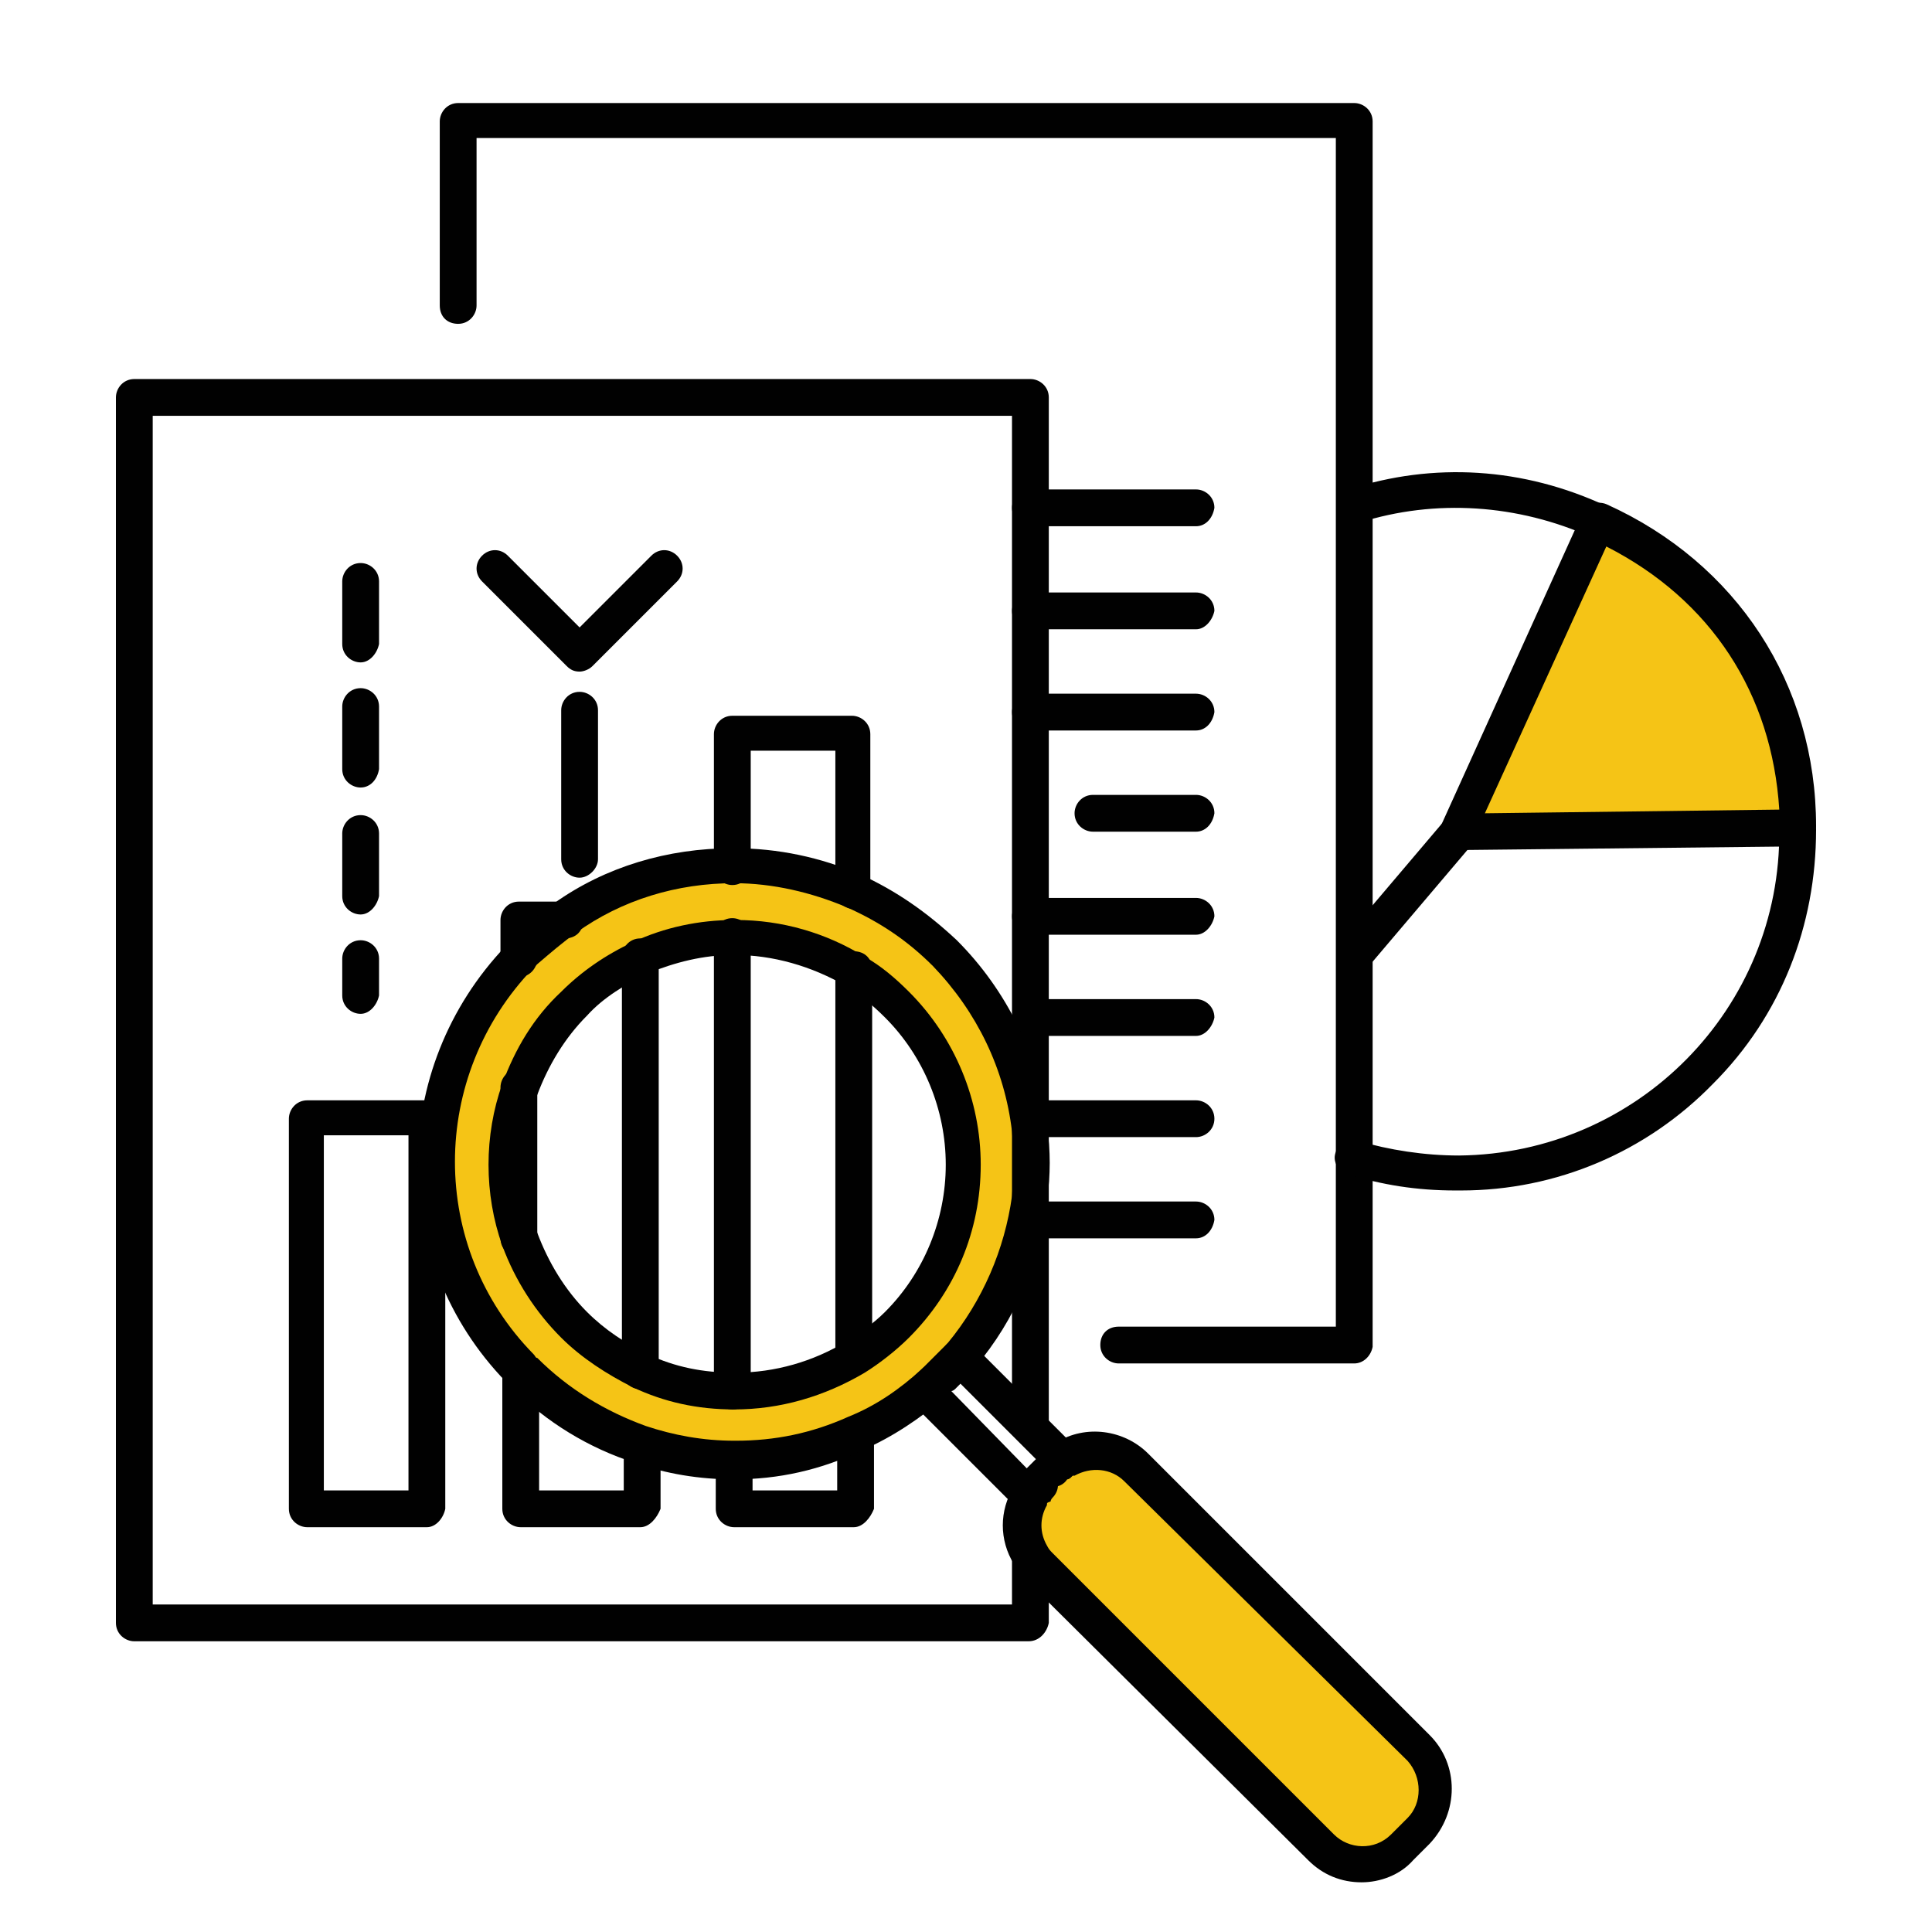 <?xml version="1.0" encoding="utf-8"?>
<!-- Generator: Adobe Illustrator 16.0.0, SVG Export Plug-In . SVG Version: 6.00 Build 0)  -->
<!DOCTYPE svg PUBLIC "-//W3C//DTD SVG 1.1//EN" "http://www.w3.org/Graphics/SVG/1.1/DTD/svg11.dtd">
<svg version="1.1" id="Layer_1" xmlns="http://www.w3.org/2000/svg" xmlns:xlink="http://www.w3.org/1999/xlink" x="0px" y="0px"
	 width="105px" height="105px" viewBox="0 0 105 105" style="enable-background:new 0 0 105 105;" xml:space="preserve">
<style type="text/css">
<![CDATA[
	.st0{fill:#F5C416;}
	.st1{fill:#010101;}
]]>
</style>
<g>
	<g>
		<path class="st0" d="M97.7,45l-18.5,0.2l7.6-16.9C93.6,31.4,97.6,37.6,97.7,45z"/>
	</g>
	<g>
		<path class="st0" d="M77.1,95.1c1.2,1.2,1.2,3.2,0,4.5l-0.9,0.9c-1.2,1.2-3.2,1.2-4.5,0L56.4,85.1c-0.2-0.2-0.3-0.4-0.5-0.6
			c-0.6-1-0.6-2.3,0-3.3c0,0,0-0.1,0-0.1c0.1-0.1,0.1-0.2,0.2-0.3c0.1-0.1,0.1-0.2,0.2-0.2l0.9-0.9c0.1-0.1,0.2-0.1,0.2-0.2
			c0.1-0.1,0.1-0.1,0.2-0.2c0.1,0,0.1-0.1,0.2-0.1c1.2-0.8,2.8-0.6,3.9,0.5L77.1,95.1z"/>
	</g>
	<g>
		<path class="st0" d="M34.8,74.5c1.6,0.7,3.3,1.1,5.1,1.1c2.3,0,4.5-0.6,6.5-1.8c0.8-0.5,1.6-1.1,2.3-1.8c4.8-4.8,4.8-12.6,0-17.5
			c-0.7-0.7-1.5-1.3-2.3-1.8c-2-1.2-4.3-1.8-6.5-1.8c-1.7,0-3.5,0.4-5.1,1.1c-1.3,0.6-2.5,1.4-3.6,2.5c-1.4,1.4-2.3,2.9-2.9,4.6
			c-0.9,2.6-0.9,5.5,0,8.2c0.6,1.7,1.6,3.3,2.9,4.6C32.2,73.1,33.4,73.9,34.8,74.5z M55.9,61.4v3.7c-0.4,3.1-1.6,6.1-3.7,8.5
			c-0.3,0.3-0.6,0.7-0.9,1c-0.2,0.2-0.5,0.4-0.7,0.6c-1.3,1.2-2.8,2.1-4.3,2.7c-2.1,0.9-4.3,1.4-6.5,1.3c-1.7,0-3.4-0.3-5.1-0.8
			c-2.3-0.8-4.5-2.1-6.3-3.9c-0.1-0.1-0.2-0.2-0.2-0.2c-6-6.2-6-16.1,0-22.4c0.1-0.1,0.1-0.2,0.2-0.2c0.7-0.7,1.4-1.3,2.2-1.9
			c2.7-1.9,5.9-2.9,9.1-2.9c2.2,0,4.5,0.4,6.5,1.3c1.8,0.8,3.5,1.9,5,3.4C54,54.5,55.5,57.9,55.9,61.4z"/>
	</g>
	<g>
		<path class="st1" d="M55.9,82.2c-0.5,0-1-0.4-1-1c0-0.5,0.4-1,1-1c0.5,0,1,0.4,1,1v0C56.9,81.8,56.5,82.2,55.9,82.2z"/>
	</g>
	<g>
		<path class="st1" d="M55.9,89.2H7.3c-0.5,0-1-0.4-1-1V21.6c0-0.5,0.4-1,1-1h48.7c0.5,0,1,0.4,1,1v55.8c0,0.5-0.4,1-1,1
			c-0.5,0-1-0.4-1-1V22.6H8.3v64.6h46.7v-2.7c0-0.5,0.4-1,1-1c0.5,0,1,0.4,1,1v3.7C56.9,88.7,56.5,89.2,55.9,89.2z"/>
	</g>
	<g>
		<path class="st1" d="M73.6,74.1H60.8c-0.5,0-1-0.4-1-1s0.4-1,1-1h11.8V7.5H25.9v9.1c0,0.5-0.4,1-1,1s-1-0.4-1-1V6.6
			c0-0.5,0.4-1,1-1h48.7c0.5,0,1,0.4,1,1v66.6C74.5,73.7,74.1,74.1,73.6,74.1z"/>
	</g>
	<g>
		<path class="st1" d="M23.2,83h-6.5c-0.5,0-1-0.4-1-1V60.8c0-0.5,0.4-1,1-1h6.5c0.5,0,1,0.4,1,1V82C24.1,82.5,23.7,83,23.2,83z
			 M17.6,81h4.6V61.7h-4.6V81z"/>
	</g>
	<g>
		<path class="st1" d="M46.4,49.4c-0.5,0-1-0.4-1-1v-7.6h-4.6v6.3c0,0.5-0.4,1-1,1c-0.5,0-1-0.4-1-1v-7.2c0-0.5,0.4-1,1-1h6.5
			c0.5,0,1,0.4,1,1v8.6C47.3,49,46.9,49.4,46.4,49.4z"/>
	</g>
	<g>
		<path class="st1" d="M46.4,74.8c-0.5,0-1-0.4-1-1V52.7c0-0.5,0.4-1,1-1s1,0.4,1,1v21C47.3,74.3,46.9,74.8,46.4,74.8z"/>
	</g>
	<g>
		<path class="st1" d="M46.4,83h-6.5c-0.5,0-1-0.4-1-1v-2.6c0-0.5,0.4-1,1-1c0.5,0,1,0.4,1,1V81h4.6v-2.9c0-0.5,0.4-1,1-1s1,0.4,1,1
			V82C47.3,82.5,46.9,83,46.4,83z"/>
	</g>
	<g>
		<path class="st1" d="M39.8,76.6c-0.5,0-1-0.4-1-1V50.9c0-0.5,0.4-1,1-1c0.5,0,1,0.4,1,1v24.7C40.8,76.2,40.4,76.6,39.8,76.6z"/>
	</g>
	<g>
		<path class="st1" d="M28.2,53.1c-0.5,0-1-0.4-1-1V50c0-0.5,0.4-1,1-1h2.5c0.5,0,1,0.4,1,1s-0.4,1-1,1h-1.5v1.1
			C29.2,52.6,28.8,53.1,28.2,53.1z"/>
	</g>
	<g>
		<path class="st1" d="M34.8,75.5c-0.5,0-1-0.4-1-1V52c0-0.5,0.4-1,1-1c0.5,0,1,0.4,1,1v22.5C35.7,75,35.3,75.5,34.8,75.5z"/>
	</g>
	<g>
		<path class="st1" d="M34.8,83h-6.5c-0.5,0-1-0.4-1-1v-7.5c0-0.5,0.4-1,1-1c0.5,0,1,0.4,1,1V81h4.6v-2.4c0-0.5,0.4-1,1-1
			c0.5,0,1,0.4,1,1V82C35.7,82.5,35.3,83,34.8,83z"/>
	</g>
	<g>
		<path class="st1" d="M28.2,68.3c-0.5,0-1-0.4-1-1v-8.2c0-0.5,0.4-1,1-1c0.5,0,1,0.4,1,1v8.2C29.2,67.9,28.8,68.3,28.2,68.3z"/>
	</g>
	<g>
		<path class="st1" d="M31.5,36.5c-0.3,0-0.5-0.1-0.7-0.3l-4.6-4.6c-0.4-0.4-0.4-1,0-1.4c0.4-0.4,1-0.4,1.4,0l3.9,3.9l3.9-3.9
			c0.4-0.4,1-0.4,1.4,0c0.4,0.4,0.4,1,0,1.4l-4.6,4.6C32,36.4,31.7,36.5,31.5,36.5z"/>
	</g>
	<g>
		<path class="st1" d="M31.5,47.7c-0.5,0-1-0.4-1-1v-8.1c0-0.5,0.4-1,1-1c0.5,0,1,0.4,1,1v8.1C32.5,47.2,32,47.7,31.5,47.7z"/>
	</g>
	<g>
		<path class="st1" d="M65,34.2h-9c-0.5,0-1-0.4-1-1c0-0.5,0.4-1,1-1h9c0.5,0,1,0.4,1,1C65.9,33.7,65.5,34.2,65,34.2z"/>
	</g>
	<g>
		<path class="st1" d="M65,28.6h-9c-0.5,0-1-0.4-1-1c0-0.5,0.4-1,1-1h9c0.5,0,1,0.4,1,1C65.9,28.2,65.5,28.6,65,28.6z"/>
	</g>
	<g>
		<path class="st1" d="M65,39.7h-9c-0.5,0-1-0.4-1-1c0-0.5,0.4-1,1-1h9c0.5,0,1,0.4,1,1C65.9,39.3,65.5,39.7,65,39.7z"/>
	</g>
	<g>
		<path class="st1" d="M65,50.8h-9c-0.5,0-1-0.4-1-1c0-0.5,0.4-1,1-1h9c0.5,0,1,0.4,1,1C65.9,50.3,65.5,50.8,65,50.8z"/>
	</g>
	<g>
		<path class="st1" d="M65,45.2h-5.6c-0.5,0-1-0.4-1-1c0-0.5,0.4-1,1-1H65c0.5,0,1,0.4,1,1C65.9,44.8,65.5,45.2,65,45.2z"/>
	</g>
	<g>
		<path class="st1" d="M65,56.3h-9c-0.5,0-1-0.4-1-1c0-0.5,0.4-1,1-1h9c0.5,0,1,0.4,1,1C65.9,55.8,65.5,56.3,65,56.3z"/>
	</g>
	<g>
		<path class="st1" d="M65,67.3h-9c-0.5,0-1-0.4-1-1c0-0.5,0.4-1,1-1h9c0.5,0,1,0.4,1,1C65.9,66.9,65.5,67.3,65,67.3z"/>
	</g>
	<g>
		<path class="st1" d="M65,61.8h-9c-0.5,0-1-0.4-1-1s0.4-1,1-1h9c0.5,0,1,0.4,1,1S65.5,61.8,65,61.8z"/>
	</g>
	<g>
		<path class="st1" d="M39.9,80.4C39.9,80.4,39.8,80.4,39.9,80.4c-1.9,0-3.7-0.3-5.4-0.9c-2.5-0.8-4.8-2.2-6.7-4.1
			c-0.1-0.1-0.2-0.2-0.3-0.3c-6.4-6.6-6.4-17,0-23.7c0.1-0.1,0.1-0.2,0.2-0.3c0.7-0.7,1.5-1.4,2.4-2c2.8-2,6.2-3,9.7-3
			c0,0,0,0,0.1,0c2.4,0,4.7,0.5,6.8,1.4c2,0.9,3.7,2.1,5.3,3.6c2.7,2.7,4.5,6.3,4.9,10.1c0.2,1.3,0.2,2.7,0,4
			c-0.4,3.4-1.7,6.5-3.9,9.1c-0.4,0.4-1,0.5-1.4,0.1c-0.4-0.4-0.5-1-0.1-1.4c1.9-2.3,3.1-5.1,3.5-8c0.1-1.2,0.1-2.4,0-3.5
			c-0.4-3.4-1.9-6.5-4.3-9c-1.4-1.4-2.9-2.4-4.7-3.2c-1.9-0.8-4-1.3-6.1-1.3c-3.1,0-6.1,0.9-8.6,2.7c-0.7,0.5-1.4,1.1-2.1,1.7
			c-0.1,0.1-0.1,0.1-0.2,0.2c-5.7,5.9-5.7,15.2,0,21c0.1,0.1,0.1,0.2,0.2,0.2c1.7,1.7,3.7,2.9,5.9,3.7c1.5,0.5,3.1,0.8,4.8,0.8
			c0,0,0,0,0.1,0c2.1,0,4.1-0.4,6.1-1.3c1.5-0.6,2.8-1.5,4-2.6c0.4-0.4,1-0.3,1.4,0.1c0.4,0.4,0.3,1-0.1,1.4
			c-1.4,1.2-2.9,2.2-4.5,2.9C44.6,79.9,42.3,80.4,39.9,80.4z"/>
	</g>
	<g>
		<path class="st1" d="M74,102.3c-1.1,0-2.1-0.4-2.9-1.2L55.7,85.8c-0.2-0.2-0.4-0.5-0.6-0.8c-0.8-1.3-0.8-2.9,0-4.2
			c0,0,0-0.1,0.1-0.1c0.3-0.5,0.9-0.6,1.4-0.3c0.5,0.3,0.6,0.9,0.3,1.3c0,0,0,0.1,0,0.1c-0.4,0.7-0.4,1.5,0,2.2
			c0.1,0.2,0.2,0.3,0.3,0.4l15.3,15.3c0.8,0.8,2.2,0.9,3.1,0l0.9-0.9c0.8-0.8,0.8-2.2,0-3.1L61.1,80.5c-0.7-0.7-1.8-0.8-2.7-0.3
			c0,0,0,0-0.1,0c-0.4,0.3-1,0.3-1.4-0.2c-0.3-0.4-0.3-1,0.2-1.4c0.1-0.1,0.2-0.1,0.3-0.2c1.6-1,3.7-0.7,5,0.6l15.3,15.3
			c1.6,1.6,1.6,4.2,0,5.9l-0.9,0.9C76.1,101.9,75,102.3,74,102.3z"/>
	</g>
	<g>
		<path class="st1" d="M57.3,80.8c-0.3,0-0.5-0.1-0.7-0.3c-0.4-0.4-0.4-1,0-1.4c0.1-0.1,0.2-0.2,0.3-0.3c0.4-0.3,1-0.3,1.4,0.1
			c0.3,0.4,0.3,1-0.1,1.4c0,0-0.1,0.1-0.2,0.1C57.8,80.7,57.5,80.8,57.3,80.8z"/>
	</g>
	<g>
		<path class="st1" d="M56.2,81.9c-0.2,0-0.4-0.1-0.6-0.2c-0.4-0.3-0.5-1-0.1-1.4c0.1-0.1,0.2-0.2,0.3-0.3c0.4-0.4,1-0.4,1.4,0
			c0.4,0.4,0.4,1,0,1.4c0,0-0.1,0.1-0.1,0.2C56.8,81.7,56.5,81.9,56.2,81.9z"/>
	</g>
	<g>
		<path class="st1" d="M39.9,76.6L39.9,76.6c-2,0-3.8-0.4-5.5-1.2c-1.4-0.7-2.8-1.6-3.9-2.7c-1.4-1.4-2.5-3.1-3.2-5
			c-1-2.8-1-6,0-8.8c0.7-1.9,1.7-3.6,3.2-5c1.1-1.1,2.4-2,3.9-2.7c1.7-0.8,3.6-1.2,5.5-1.2h0.1c2.5,0,4.9,0.7,7,2
			c0.9,0.5,1.7,1.2,2.4,1.9c2.5,2.5,3.9,5.9,3.9,9.4c0,3.6-1.4,6.9-3.9,9.4c-0.7,0.7-1.6,1.4-2.4,1.9C44.8,75.9,42.4,76.6,39.9,76.6
			z M39.9,51.9L39.9,51.9c-1.7,0-3.2,0.4-4.7,1c-1.2,0.6-2.4,1.3-3.3,2.3c-1.2,1.2-2.1,2.7-2.7,4.3c-0.9,2.4-0.9,5.1,0,7.5
			c0.6,1.6,1.5,3.1,2.7,4.3c1,1,2.1,1.7,3.3,2.3c1.5,0.7,3,1,4.7,1h0.1c2.1,0,4.2-0.6,6-1.7c0.8-0.5,1.5-1,2.1-1.6
			c2.1-2.1,3.3-5,3.3-8c0-3-1.2-5.9-3.3-8c-0.6-0.6-1.3-1.2-2.1-1.7C44.1,52.5,42,51.9,39.9,51.9z"/>
	</g>
	<g>
		<path class="st1" d="M55.9,82.2c-0.3,0-0.5-0.1-0.7-0.3l-5.6-5.6c-0.2-0.2-0.3-0.5-0.3-0.7c0-0.3,0.1-0.5,0.3-0.7
			c0.1-0.1,0.2-0.2,0.3-0.3c0.2-0.2,0.4-0.4,0.6-0.6c0.3-0.3,0.6-0.6,0.9-0.9c0.2-0.2,0.4-0.3,0.7-0.4c0.3,0,0.5,0.1,0.7,0.3
			l5.6,5.6c0.2,0.2,0.3,0.5,0.3,0.8c0,0.3-0.2,0.6-0.5,0.7l-0.1,0c-0.1,0-0.1,0.1-0.2,0.1c0,0-0.1,0.1-0.1,0.1l-0.9,0.9
			C57,81.4,57,81.4,57,81.5c-0.1,0.1-0.1,0.1-0.1,0.2c0,0-0.1,0.1-0.1,0.1C56.5,82.1,56.3,82.2,55.9,82.2C56,82.2,56,82.2,55.9,82.2
			z M51.7,75.6l4.1,4.2l0.5-0.5l-4.1-4.1c-0.1,0.1-0.2,0.2-0.3,0.3C51.9,75.5,51.8,75.6,51.7,75.6z"/>
	</g>
	<g>
		<path class="st1" d="M86.9,29.3c-0.1,0-0.3,0-0.4-0.1c-4-1.8-8.5-2.1-12.6-0.8c-0.5,0.2-1.1-0.1-1.2-0.6c-0.2-0.5,0.1-1.1,0.6-1.2
			c4.6-1.5,9.5-1.2,14,0.9c0.5,0.2,0.7,0.8,0.5,1.3C87.6,29.1,87.2,29.3,86.9,29.3z"/>
	</g>
	<g>
		<path class="st1" d="M79.1,64.7c-2.1,0-4-0.3-5.9-0.9c-0.5-0.2-0.8-0.7-0.6-1.2c0.2-0.5,0.7-0.8,1.2-0.6c1.7,0.5,3.6,0.8,5.5,0.8
			c9.7-0.1,17.5-8,17.4-17.7c0-0.5,0.4-1,1-1c0,0,0,0,0,0c0.5,0,1,0.4,1,1c0,5.2-1.9,10.1-5.6,13.8c-3.6,3.7-8.5,5.8-13.7,5.8
			C79.3,64.7,79.2,64.7,79.1,64.7z"/>
	</g>
	<g>
		<path class="st1" d="M73.6,52.8c-0.2,0-0.5-0.1-0.6-0.2c-0.4-0.4-0.5-1-0.1-1.4l5.6-6.6c0.3-0.4,1-0.5,1.4-0.1
			c0.4,0.4,0.5,1,0.1,1.4l-5.6,6.6C74.1,52.7,73.8,52.8,73.6,52.8z"/>
	</g>
	<g>
		<path class="st1" d="M79.2,46.2c-0.3,0-0.6-0.2-0.8-0.4c-0.2-0.3-0.2-0.6-0.1-0.9L86,27.9c0.2-0.5,0.8-0.7,1.3-0.5
			c7.1,3.2,11.4,9.8,11.4,17.5c0,0.3-0.1,0.5-0.3,0.7C98.2,45.9,98,46,97.7,46L79.2,46.2C79.2,46.2,79.2,46.2,79.2,46.2z M87.3,29.7
			l-6.6,14.5l16-0.2C96.3,37.7,93,32.6,87.3,29.7z"/>
	</g>
	<g>
		<path class="st1" d="M19.6,55.1c-0.5,0-1-0.4-1-1v-2c0-0.5,0.4-1,1-1c0.5,0,1,0.4,1,1v2C20.5,54.6,20.1,55.1,19.6,55.1z
			 M19.6,49.7c-0.5,0-1-0.4-1-1v-3.4c0-0.5,0.4-1,1-1c0.5,0,1,0.4,1,1v3.4C20.5,49.2,20.1,49.7,19.6,49.7z M19.6,42.8
			c-0.5,0-1-0.4-1-1v-3.4c0-0.5,0.4-1,1-1c0.5,0,1,0.4,1,1v3.4C20.5,42.4,20.1,42.8,19.6,42.8z M19.6,36c-0.5,0-1-0.4-1-1v-3.4
			c0-0.5,0.4-1,1-1c0.5,0,1,0.4,1,1V35C20.5,35.5,20.1,36,19.6,36z"/>
	</g>
</g>
</svg>
